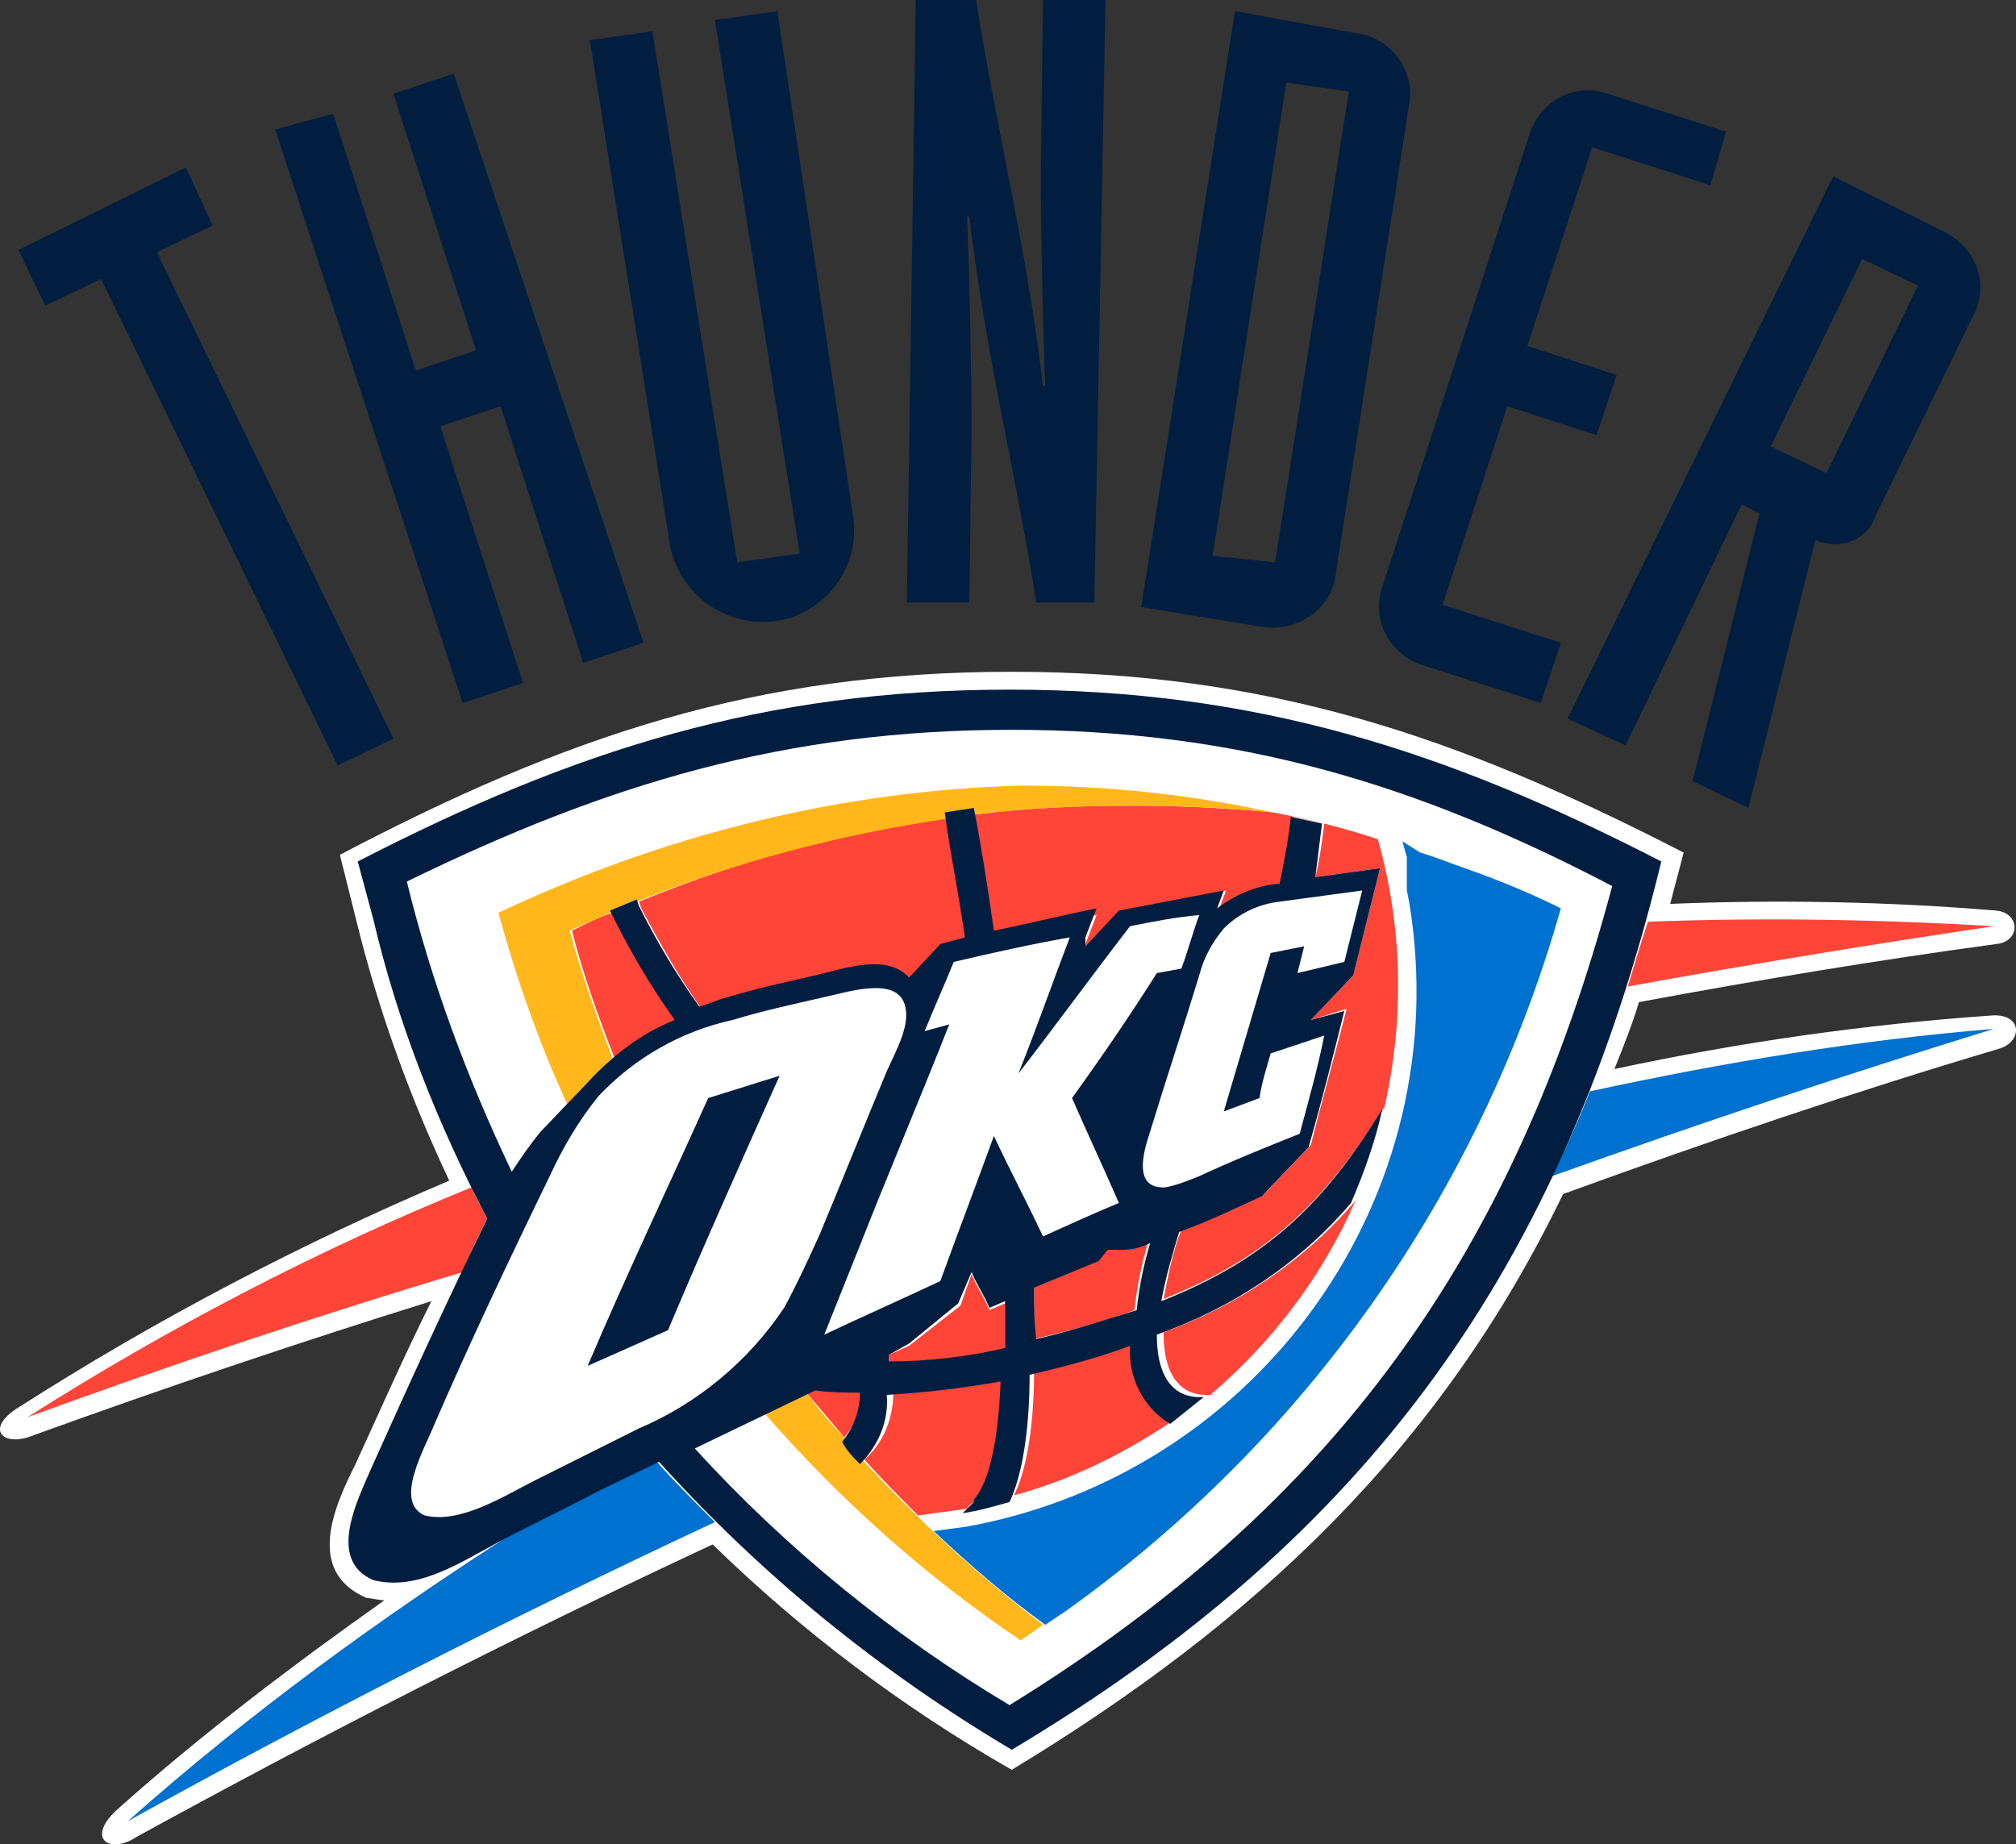 <?xml version="1.0" encoding="UTF-8"?>
<svg id="Calque_2" data-name="Calque 2" xmlns="http://www.w3.org/2000/svg" viewBox="0 0 7074.12 6472.7">
  <rect x="0" y="0" width="7074.12" height="6472.7" fill="#333333" stroke="none"/>
  <defs>
    <style>
      .cls-1 {
        fill: #0071ce;
      }

      .cls-1, .cls-2, .cls-3, .cls-4, .cls-5, .cls-6, .cls-7 {
        stroke-width: 0px;
      }

      .cls-2, .cls-6 {
        fill: #011e41;
      }

      .cls-3 {
        fill: #ff4438;
      }

      .cls-4 {
        fill: #ffb71b;
      }

      .cls-5, .cls-6 {
        fill-rule: evenodd;
      }

      .cls-5, .cls-7 {
        fill: #fff;
      }
    </style>
  </defs>
  <g id="Layer_1" data-name="Layer 1">
    <path class="cls-6" d="M6534.4,908.56l-321.13,657.93,195.81,93.99,321.13-657.93-195.81-93.99ZM5500.51,2522.05l932.06-1903.29,391.62,195.81c109.65,54.83,156.65,180.15,101.82,289.8h0l-344.63,704.92c-23.5,78.32-109.65,117.49-187.98,93.99-7.83,0-15.66-7.83-23.5-7.83l-234.97,939.89-195.81-93.99,234.97-939.89-62.66-31.33-407.29,845.9-203.64-93.99ZM6056.62,462.11l-415.12-133.15c-117.49-39.16-234.97,23.5-274.14,140.98h0l-516.94,1589.99c-39.16,117.49,23.5,234.97,140.98,274.14h0l415.12,133.15,70.49-211.48-415.12-133.15,227.14-697.09,313.3,101.82,70.49-211.48-313.3-101.82,227.14-697.09,415.12,133.15,54.83-187.98ZM4513.63,289.8l219.31,31.33-258.47,1652.65-219.31-23.5,258.47-1660.48ZM4004.52,2130.43l430.78,70.49c117.49,15.66,234.97-62.66,250.64-180.15l258.47-1652.65c23.5-117.49-62.66-234.97-180.15-250.64h0l-430.78-78.32-328.96,2091.26ZM3182.11,2114.76h219.31l7.83-610.93c0-187.98-7.83-563.94-15.66-744.08h7.83c54.83,469.95,164.48,908.56,234.97,1355.01h203.64L3879.2,0h-219.31l-7.83,610.93c0,187.98,7.83,563.94,15.66,744.08h-7.83c-54.83-469.95-164.48-908.56-234.97-1355.01h-211.48l-31.33,2114.76ZM2727.83,39.16l-219.31,31.33,297.63,1871.96-219.31,31.33L2289.21,109.65l-219.31,31.33,281.97,1777.97c39.16,180.15,211.48,289.8,383.79,258.47,164.48-31.33,281.97-187.98,258.47-360.29L2727.83,39.16ZM1623.45,2467.22l211.48-70.49-289.8-900.73,211.48-70.49,289.8,900.73,211.48-70.49L1592.12,258.47l-211.48,70.49,289.8,900.73-211.48,70.49-289.8-900.73-203.64,54.83,657.93,2012.94ZM1184.83,2686.53l195.81-93.99L550.4,885.07l195.81-93.99-93.99-203.64L64.79,877.23l93.99,195.81,195.81-93.99,830.24,1707.47Z"/>
    <path class="cls-7" d="M1349.31,5615.87c-23.5,0-46.99-7.83-62.66-7.83-219.31-93.99-109.65-328.96-39.16-469.95,86.16-187.98,172.31-383.79,266.3-571.77-477.78,148.82-939.89,305.47-1394.18,469.95-109.65,46.99-180.15-23.5-46.99-101.82,477.78-305.47,986.89-571.77,1503.83-791.08-133.15-281.97-242.81-579.6-321.13-892.9l-62.66-250.64c791.08-415.12,1456.84-642.26,2357.57-642.26s1566.49,227.14,2357.57,634.43c-15.66,62.66-31.33,117.49-46.99,180.15,383.79-15.66,767.58-7.83,1143.54,23.5,86.16,7.83,86.16,109.65,0,117.49-407.29,54.83-830.24,125.32-1253.19,203.64-23.5,78.32-54.83,156.65-86.16,234.97,438.62-93.99,877.23-156.65,1323.68-187.98,109.65-7.83,109.65,93.99,23.5,117.49-501.28,148.82-1010.39,321.13-1527.33,509.11-430.79,892.9-1080.88,1503.83-1934.62,2020.77-383.79-219.31-736.25-485.61-1049.55-791.08-704.92,328.96-1378.51,673.59-2020.77,1026.05-93.99,62.66-180.15,7.83-70.49-93.99,297.63-266.3,618.76-509.11,939.89-736.25Z"/>
    <path class="cls-1" d="M5578.84,3830.07c469.95-101.82,939.89-180.15,1417.67-219.31-509.11,156.65-1026.05,328.96-1550.83,516.94,47-93.99,93.99-195.81,133.15-297.63ZM448.58,6391.28c422.95-375.96,885.07-712.75,1362.85-1018.22l281.97-140.98,211.48-101.82c62.66,70.49,133.15,140.98,203.64,211.48-720.59,336.8-1409.84,689.26-2059.94,1049.55Z"/>
    <path class="cls-3" d="M5782.48,3234.8c407.29-15.66,814.58-7.83,1214.03,15.66-422.95,62.66-853.74,133.15-1284.52,211.48,23.5-78.32,46.99-156.65,70.49-227.14ZM96.12,4973.61c493.44-313.3,1018.22-587.43,1558.66-806.74,15.66,39.16,39.16,78.32,54.83,109.65-31.33,62.66-62.66,125.32-86.16,187.98-524.77,156.65-1033.88,328.96-1527.33,509.11Z"/>
    <path class="cls-7" d="M3119.45,4754.3l70.49-31.33,180.15-140.98,39.16-109.65c23.5,54.83,39.16,70.49,62.66,125.32l54.83-23.5v164.48c-133.15,31.33-266.3,46.99-407.29,46.99v-31.33ZM3628.56,4519.33l219.31-93.99,31.33-39.16h46.99c31.33-7.83,70.49-15.66,101.82-23.5-23.5,78.32-39.16,156.65-46.99,234.97-101.82,39.16-219.31,70.49-352.46,101.82v-180.15ZM3550.23,2561.21c791.08,0,1417.67,187.98,2122.59,532.61-352.46,1300.19-979.06,2169.59-2122.59,2874.51-407.29-242.81-783.25-548.27-1104.38-900.73l422.95-203.64c54.83,7.83,109.65,7.83,156.65,7.83,0,62.66-23.5,125.32-62.66,164.48,23.5,23.5,46.99,46.99,62.66,78.32,70.49-62.66,101.82-148.82,101.82-242.81,133.15,0,266.3-15.66,399.45-46.99-7.83,203.64-39.16,352.46-93.99,415.12v7.83c-15.66,15.66-23.5,31.33-39.16,39.16,54.83-7.83,109.65-23.5,164.48-39.16,70.49-140.98,70.49-391.62,70.49-438.62,133.15-31.33,242.81-62.66,352.46-101.82-7.83,109.65,46.99,219.31,140.98,274.14,39.16-31.33,78.32-62.66,117.49-93.99-23.5,0-164.48,15.66-164.48-219.31,266.3-86.16,501.28-250.64,681.42-462.11,46.99-101.82,86.16-211.48,109.65-328.96-211.48,328.96-399.45,524.77-775.41,673.59,15.66-78.32,31.33-164.48,62.66-242.81,109.65-46.99,227.14-101.82,289.8-125.32l164.48-172.31c39.16-156.65,86.16-321.13,125.32-477.78l-125.32,39.16,148.82-156.65,93.99-375.96-227.14,46.99c15.66-62.66,23.5-125.32,23.5-187.98-39.16-7.83-70.49-15.66-109.65-23.5-7.83,78.32-23.5,156.65-39.16,234.97h-7.83c-78.32,7.83-148.82,39.16-211.48,86.16l23.5-62.66-368.13,70.49-125.32,117.49v-7.83l39.16-101.82c-117.49,23.5-242.81,46.99-360.29,78.32-23.5-164.48-46.99-305.47-70.49-430.78l-101.82,15.66c23.5,117.49,46.99,274.14,70.49,438.62l-86.16,15.66-109.65,117.49c-78.32-78.32-227.14-31.33-328.96-7.83-101.82,23.5-211.48,54.83-313.3,78.32-31.33,7.83-62.66,15.66-93.99,31.33-78.32-109.65-148.82-234.97-211.48-352.46v-31.33l-101.82,39.16,15.66,31.33c62.66,125.32,133.15,234.97,211.48,352.46-117.49,46.99-219.31,125.32-305.47,219.31l-164.48,172.31c-39.16,39.16-70.49,86.16-101.82,140.98-156.65-328.96-281.97-665.76-368.13-1018.22,704.92-352.46,1323.68-540.44,2122.59-540.44Z"/>
    <path class="cls-3" d="M3119.45,4754.3l70.49-31.33,180.15-140.98,39.16-109.65c23.5,54.83,39.16,70.49,62.66,125.32l54.83-23.5v164.48c-133.15,31.33-266.3,46.99-407.29,46.99v-31.33ZM3628.56,4519.33l219.31-93.99,31.33-39.16h46.99c31.33-7.83,70.49-15.66,101.82-23.5-23.5,78.32-39.16,156.65-46.99,234.97-101.82,39.16-219.31,70.49-352.46,101.82v-180.15ZM2242.21,3164.31c344.63-140.98,704.92-242.81,1080.88-297.63,23.5,117.49,46.99,274.14,70.49,438.62l-86.16,15.66-109.65,117.49c-78.32-78.32-227.14-31.33-328.96-7.83-101.82,23.5-211.48,54.83-313.3,78.32-31.33,7.83-62.66,15.66-93.99,31.33-78.32-109.65-148.82-234.97-211.48-352.46l-7.83-23.5ZM2156.06,3712.58c-54.83-140.98-109.65-289.8-148.82-446.45,46.99-23.5,93.99-46.99,140.98-62.66l15.66,31.33c62.66,125.32,133.15,234.97,211.48,352.46-86.16,31.33-156.65,70.49-219.31,125.32ZM2962.8,5044.1c-46.99-54.83-86.16-101.82-133.15-156.65l39.16-15.66c54.83,7.83,109.65,7.83,156.65,7.83,0,62.66-23.5,117.49-62.66,164.48ZM3393.58,5294.74c-54.83,7.83-117.49,15.66-172.31,23.5-62.66-62.66-125.32-125.32-187.98-195.81,70.49-62.66,101.82-148.82,101.82-242.81,133.15,0,266.3-15.66,399.45-46.99-7.83,203.64-39.16,352.46-93.99,415.12v7.83c-23.5,15.66-39.16,23.5-46.99,39.16ZM4122,4981.44c-172.31,117.49-360.29,211.48-563.94,266.3,70.49-140.98,70.49-391.62,70.49-438.62,133.15-31.33,242.81-62.66,352.46-101.82-7.83,109.65,46.99,219.31,140.98,274.14h0ZM4756.43,4213.86c-117.49,266.3-289.8,493.44-509.11,681.42-23.5,0-164.48,15.66-164.48-219.31,258.47-93.99,493.44-250.64,673.59-462.11h0ZM3973.19,2827.52c164.48,0,328.96,7.83,493.44,23.5,125.32,23.5,250.64,54.83,368.13,93.99,86.16,305.47,93.99,626.6,23.5,939.89-211.48,328.96-399.45,524.77-775.41,673.59,15.66-78.32,31.33-164.48,62.66-242.81,109.65-46.99,227.14-101.82,289.8-125.32l164.48-172.31c39.16-156.65,86.16-321.13,125.32-477.78l-125.32,39.16,148.82-156.65,93.99-375.96-227.14,31.33c15.66-62.66,23.5-125.32,31.33-187.98-39.16-7.83-70.49-15.66-109.65-23.5-7.83,78.32-23.5,156.65-39.16,234.97h-7.83c-78.32,7.83-148.82,39.16-211.48,86.16l23.5-62.66-368.13,70.49-125.32,125.32v-7.83l39.16-101.82c-117.49,23.5-242.81,46.99-360.29,78.32-23.5-164.48-46.99-305.47-70.49-430.78,187.98-23.5,368.13-31.33,556.1-31.33Z"/>
    <path class="cls-4" d="M1991.58,3877.06c-101.82-219.31-180.15-446.45-242.81-673.59,579.6-274.14,1206.2-430.78,1840.63-446.45,297.63,0,587.43,31.33,877.23,93.99-164.48-15.66-328.96-23.5-493.44-23.5-187.98,0-368.13,7.83-556.1,31.33l-101.82,15.66c-368.13,54.83-728.42,148.82-1080.88,289.8l-93.99,39.16c-46.99,23.5-93.99,39.16-140.98,62.66,39.16,148.82,93.99,297.63,148.82,446.45-31.33,31.33-62.66,62.66-93.99,93.99l-62.66,70.49ZM3581.56,5756.85c-336.8-227.14-634.43-493.44-900.73-798.91l148.82-70.49c39.16,54.83,86.16,109.65,133.15,156.65,23.5,23.5,46.99,46.99,62.66,78.32,195.81,211.48,407.29,407.29,634.43,579.6l-78.32,54.83Z"/>
    <path class="cls-2" d="M3119.45,4754.3v23.5c133.15,0,274.14-15.66,407.29-46.99v-164.48l-54.83,23.5c-23.5-54.83-39.16-70.49-62.66-125.32l-46.99,109.65-172.31,140.98-70.49,39.16ZM3628.56,4519.33c0,62.66,0,125.32,7.83,180.15,133.15-31.33,250.64-70.49,352.46-101.82,7.83-78.32,23.5-156.65,46.99-234.97-31.33,15.66-62.66,23.5-101.82,23.5h-46.99l-31.33,39.16-227.14,93.99ZM3550.23,2561.21c-791.08,0-1417.67,187.98-2122.59,532.61,86.16,352.46,211.48,689.26,368.13,1018.22,31.33-46.99,62.66-93.99,101.82-140.98l164.48-172.31c86.16-93.99,187.98-172.31,305.47-219.31-78.32-109.65-148.82-227.14-211.48-352.46l-15.66-31.33,93.99-39.16,7.83,23.5c62.66,125.32,133.15,242.81,211.48,352.46,31.33-7.83,62.66-23.5,93.99-31.33,101.82-31.33,211.48-54.83,313.3-78.32,101.82-23.5,250.64-78.32,328.96,7.83l109.65-117.49,86.16-23.5c-23.5-164.48-54.83-313.3-70.49-438.62l101.82-15.66c23.5,117.49,46.99,266.3,70.49,430.78,117.49-23.5,242.81-54.83,360.29-78.32l-39.16,101.82v31.33l117.49-125.32,368.13-70.49-23.5,62.66c62.66-46.99,133.15-78.32,211.48-86.16h7.83c15.66-78.32,31.33-156.65,39.16-234.97,39.16,7.83,70.49,15.66,109.65,23.5-7.83,62.66-15.66,125.32-23.5,187.98l227.14-31.33-93.99,375.96-148.82,156.65,117.49-31.33c-39.16,156.65-78.32,313.3-125.32,477.78l-164.48,172.31c-70.49,31.33-180.15,86.16-289.8,125.32-23.5,78.32-46.99,156.65-62.66,242.81,375.96-148.82,571.77-344.63,775.41-673.59-23.5,109.65-62.66,219.31-109.65,328.96-180.15,211.48-415.12,368.13-681.42,462.11,0,234.97,140.98,219.31,164.48,219.31-39.16,31.33-78.32,62.66-117.49,93.99-93.99-54.83-148.82-164.48-140.98-274.14-101.82,39.16-219.31,70.49-352.46,101.82,0,46.99,0,297.63-70.49,446.45-54.83,15.66-109.65,31.33-164.48,39.16,7.83-7.83,23.5-23.5,39.16-39.16v-7.83c54.83-62.66,86.16-211.48,93.99-415.12-133.15,23.5-266.3,39.16-399.45,46.99,7.83,93.99-31.33,180.15-93.99,242.81-23.5-23.5-46.99-46.99-62.66-78.32,39.16-46.99,62.66-109.65,62.66-172.31-46.99,0-101.82,0-156.65-7.83l-422.95,203.64c321.13,352.46,697.09,657.93,1104.38,900.73,1143.54-704.92,1770.13-1582.16,2114.76-2874.51-689.26-360.29-1315.85-548.27-2106.93-548.27ZM1255.32,3023.33c759.75-391.62,1425.51-603.1,2287.08-603.1s1527.33,211.48,2287.08,603.1c-344.63,1417.67-1018.22,2365.4-2279.24,3117.32-462.11-274.14-877.23-610.93-1237.53-1010.39l-211.48,101.82c-117.49,62.66-234.97,117.49-352.46,180.15-133.15,70.49-281.97,172.31-438.62,133.15-164.48-70.49-54.83-281.97-7.83-391.62,133.15-297.63,266.3-587.43,407.29-877.23-172.31-328.96-313.3-681.42-399.46-1049.55l-54.83-203.64Z"/>
    <path class="cls-5" d="M4490.13,3164.31c-70.49,7.83-140.98,39.16-195.81,93.99-39.16,46.99-70.49,101.82-86.16,164.48-54.83,180.15-117.49,368.13-172.31,548.27-23.5,70.49-62.66,203.64,54.83,195.81,39.16-7.83,78.32-23.5,117.49-39.16,117.49-54.83,234.97-101.82,352.46-148.82,31.33-117.49,62.66-227.14,86.16-344.63l-187.98,62.66c-15.66,54.83-31.33,101.82-39.16,156.65l-125.32,46.99,164.48-556.1,117.49-23.5c-7.83,31.33-15.66,62.66-23.5,93.99l164.48-39.16,62.66-250.64-289.8,39.16ZM3965.35,3250.47c-133.15,172.31-258.47,344.63-391.62,516.94,62.66-156.65,117.49-313.3,180.15-477.78-133.15,23.5-274.14,54.83-407.29,86.16-31.33,78.32-70.49,164.48-101.82,242.81l86.16-23.5c-101.82,258.47-211.48,516.94-313.3,775.41l-125.32,313.3c133.15-62.66,274.14-125.32,407.29-187.98,62.66-172.31,125.32-336.8,187.98-509.11,54.83,117.49,117.49,234.97,172.31,352.46,86.16-39.16,172.31-78.32,266.3-117.49-54.83-125.32-109.65-242.81-164.48-368.13,101.82-140.98,203.64-289.8,297.63-438.62l86.16-15.66c23.5-62.66,39.16-125.32,62.66-187.98-86.16,7.83-164.48,23.5-242.81,39.16ZM2344.04,4668.14l-281.97,125.32c133.15-313.3,281.97-626.6,422.95-939.89l250.64-78.32c-133.15,297.63-266.3,595.27-391.62,892.9ZM2571.18,3579.43c-180.15,39.16-344.63,133.15-469.95,266.3-70.49,86.16-125.32,180.15-172.31,281.97-140.98,289.8-281.97,587.43-407.29,877.23-31.33,78.32-140.98,266.3-31.33,313.3,125.32,31.33,281.97-70.49,391.62-125.32,109.65-54.83,234.97-117.49,360.29-180.15,203.64-86.16,383.79-234.97,509.11-422.95,46.99-86.16,86.16-172.31,125.32-258.47,78.32-187.98,156.65-383.79,234.97-571.77,31.33-70.49,86.16-164.48,62.66-234.97-31.33-101.82-211.48-39.16-289.8-23.5-101.82,23.5-211.48,46.99-313.3,78.32Z"/>
    <path class="cls-1" d="M4991.4,2999.83l156.65,54.83c-54.83-15.66-101.82-31.33-156.65-54.83ZM4983.57,2992c54.83,15.66,109.65,39.16,156.65,54.83,133.15,46.99,242.81,93.99,336.8,140.98-281.97,994.72-892.9,1864.12-1738.8,2467.22l-70.49,46.99c-140.98-101.82-266.3-211.48-391.62-328.96l117.49-15.66c1026.05-187.98,1723.14-1159.2,1550.83-2193.09l-7.83-39.16v-117.49l-15.66-54.83,62.66,39.16Z"/>
  </g>
</svg>